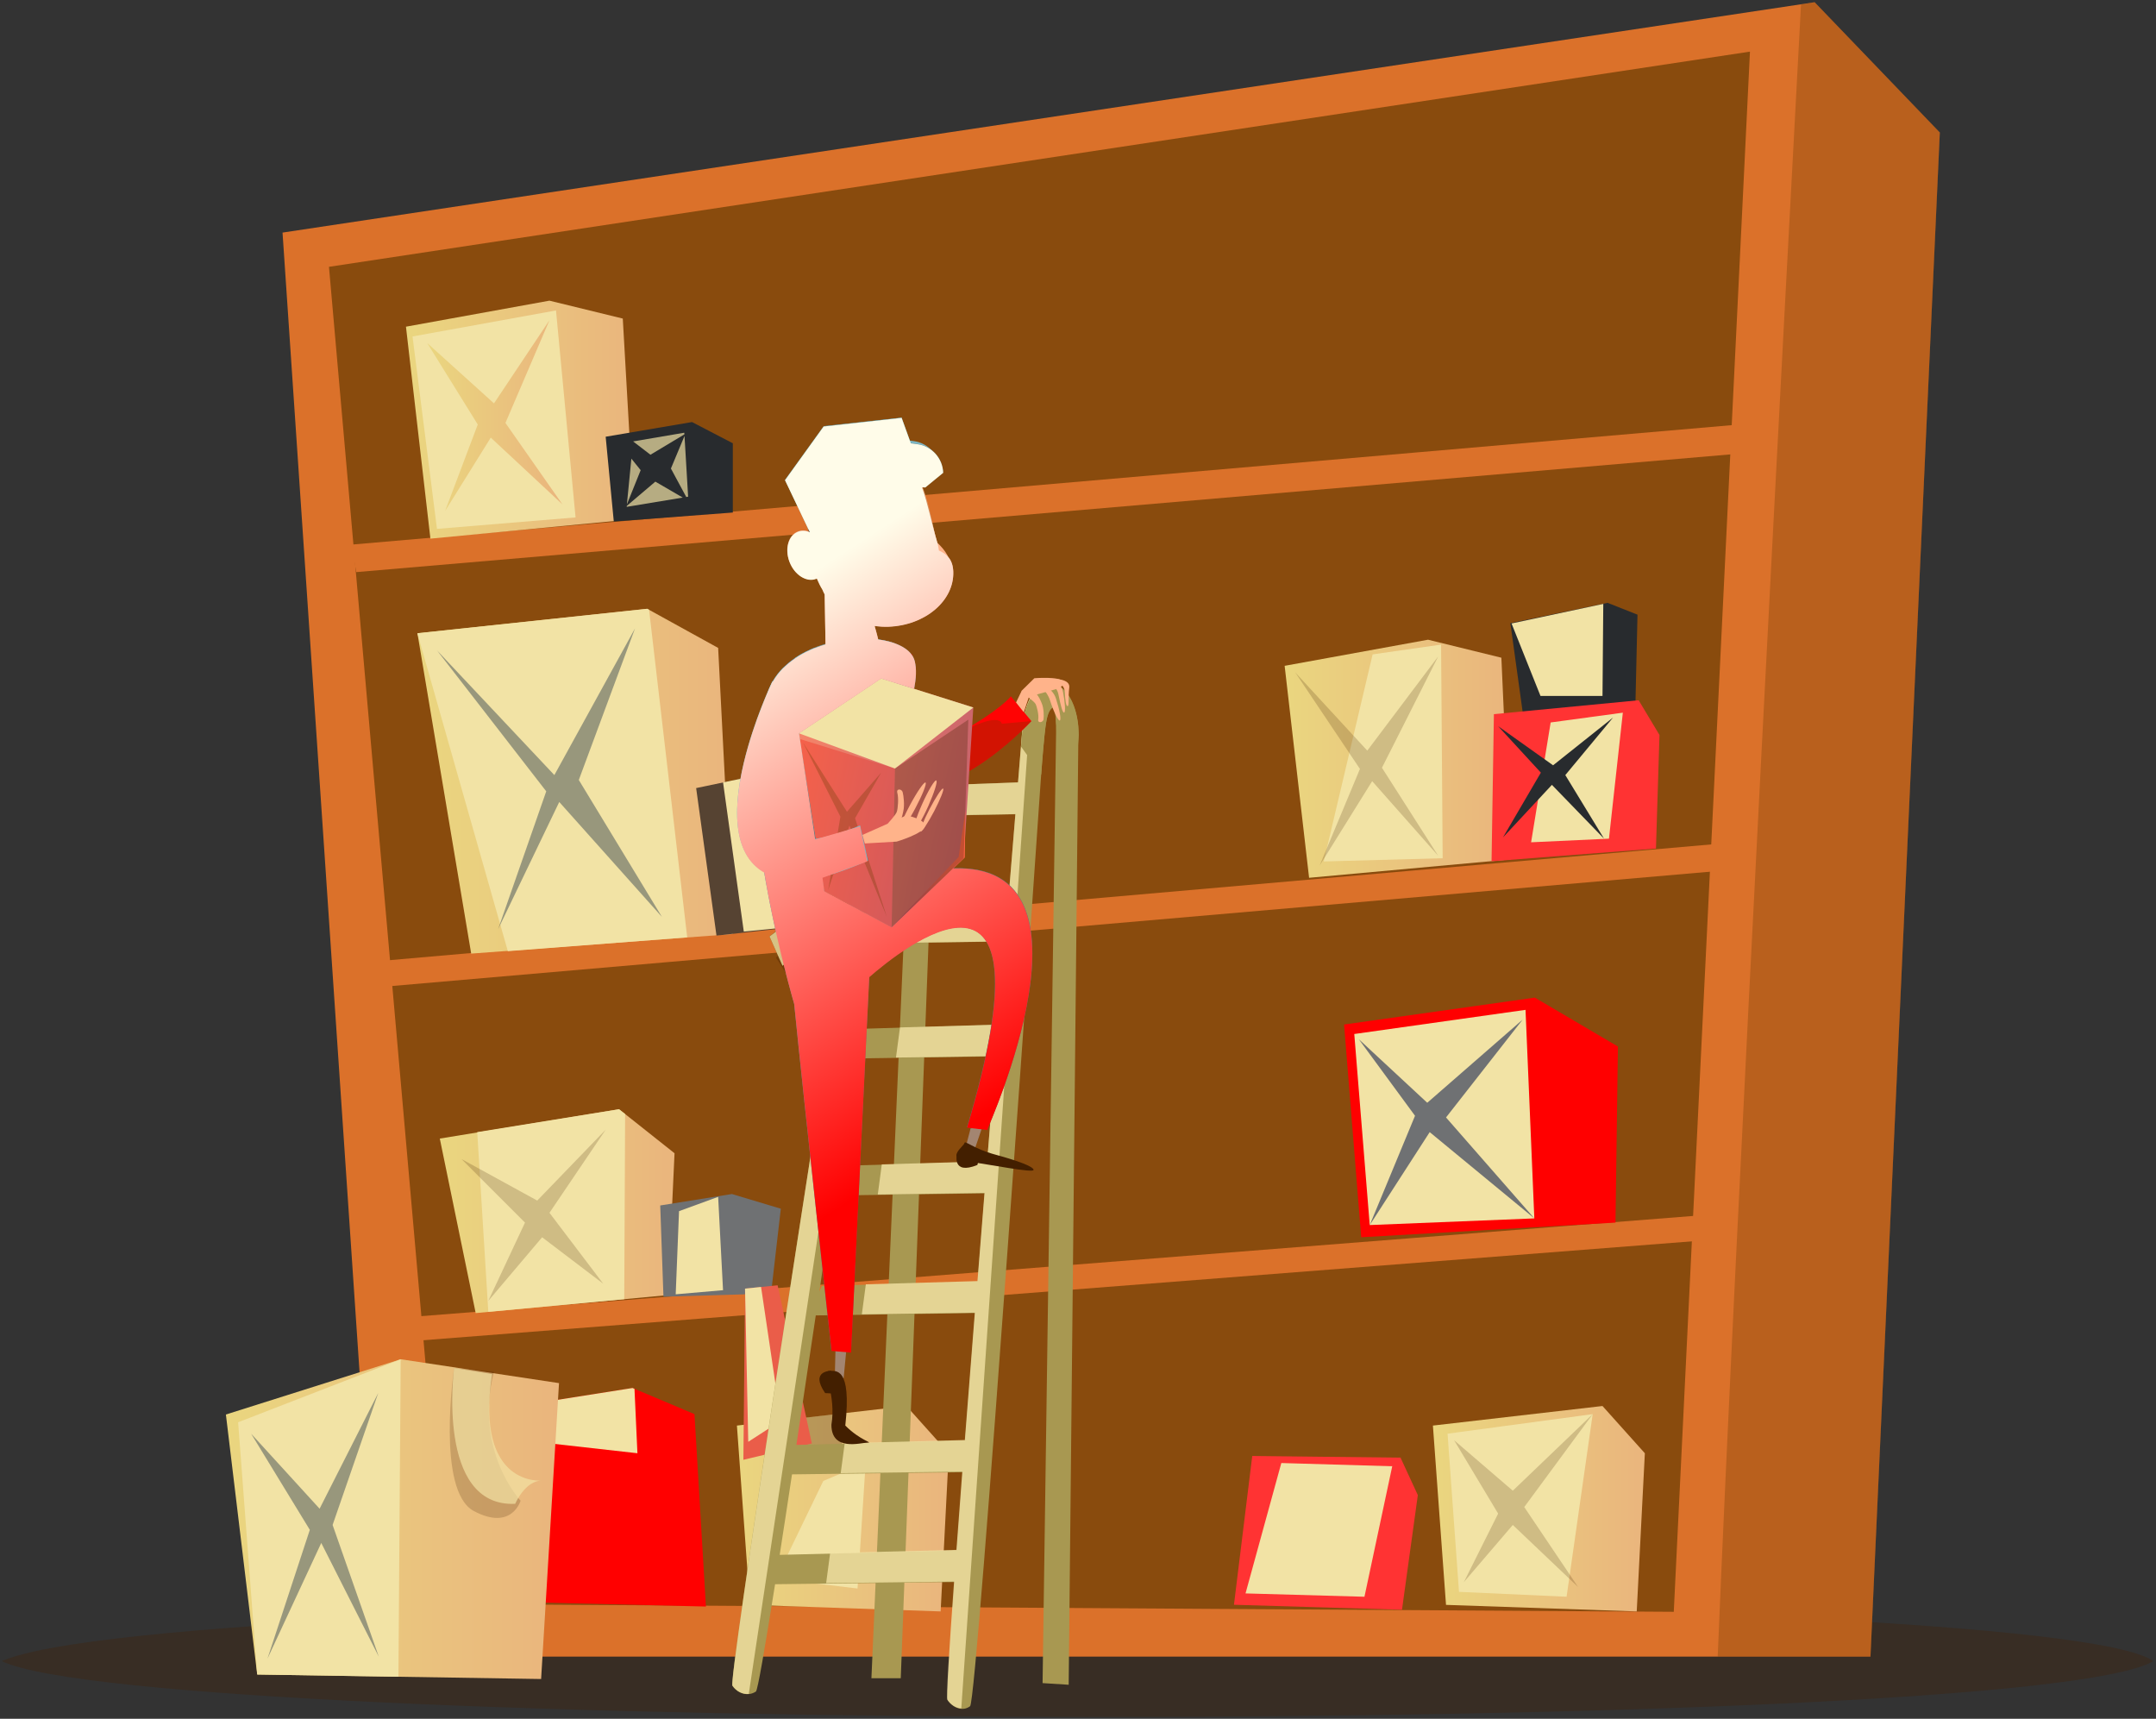 <svg width="276" height="220" viewBox="0 0 276 220" fill="none" xmlns="http://www.w3.org/2000/svg">
<rect x="0" y="0" width="276" height="220" fill="#333333" stroke="none"/>
<path opacity="0.3" d="M275.67 212.618C261.897 202.864 22.972 202.714 0.223 212.618C19.629 221.908 259.03 222.371 275.67 212.618Z" fill="#431F00"/>
<path d="M239.448 212.041L248.325 16.962L232.299 0.285L36.168 29.77L48.488 212.041H239.448Z" fill="#DB712A"/>
<path opacity="0.3" d="M219.891 212.04H239.46L248.337 16.961L232.311 0.297L230.558 0.56C228.943 30.508 222.157 156.976 219.891 212.04Z" fill="#673B00"/>
<path opacity="0.7" d="M42.113 34.152L57.188 205.317L214.268 206.306L224.021 6.607L42.113 34.152Z" fill="#673B00"/>
<path d="M49.992 168.771L221.834 155.236V158.479L50.581 171.826L49.992 168.771Z" fill="#DB712A"/>
<path d="M44.98 69.71L224.96 54.135V57.866L45.606 73.228L44.98 69.71Z" fill="#DB712A"/>
<path d="M46.895 123.16L220.313 107.973V111.453L47.483 126.44L46.895 123.16Z" fill="#DB712A"/>
<path d="M53.434 81.054L60.32 122.058L93.812 119.554L91.934 82.932L82.856 77.924L53.434 81.054Z" fill="url(#paint0_linear_1300_8422)"/>
<path d="M82.852 77.924L53.43 81.054L65.011 121.745L87.973 119.98L83.09 78.049L82.852 77.924Z" fill="#F2E3A5"/>
<path d="M89.117 100.873L91.721 119.754L113.532 117.362L113.945 99.208L108.111 96.904L89.117 100.873Z" fill="#564332"/>
<path d="M193.348 79.764L195.063 92.135L209.349 90.557L209.624 78.675L205.793 77.16L193.348 79.764Z" fill="#282B2E"/>
<path d="M60.896 168.071L56.301 145.735L79.251 141.979L86.35 147.613L85.511 165.767L60.896 168.071Z" fill="url(#paint1_linear_1300_8422)"/>
<path d="M79.248 141.979L61.094 144.908L62.509 167.908L79.912 166.293L80.025 142.592L79.248 141.979Z" fill="#F2E3A5"/>
<path d="M92.562 100.146L95.217 119.24L106.986 118.076L107.624 97.004L92.562 100.146Z" fill="#F2E3A5"/>
<path d="M84.519 154.297L84.933 165.978L98.705 165.565L99.957 154.71L93.697 152.832L84.519 154.297Z" fill="#6F7173"/>
<path d="M157.965 205.405L160.306 186.361L179.287 186.574L181.503 191.369L179.475 206.043L157.965 205.405Z" fill="#FF3333"/>
<path d="M64.075 205.005L62.41 180.59L80.978 177.66L88.903 181.003L90.368 205.631L64.075 205.005Z" fill="#FF0000"/>
<path d="M96.001 205.419L94.336 182.469L116.034 179.965L121.455 186.012L120.416 206.258L96.001 205.419Z" fill="url(#paint2_linear_1300_8422)"/>
<path d="M185.111 205.419L183.434 182.469L205.144 179.965L210.565 186.012L209.526 206.258L185.111 205.419Z" fill="url(#paint3_linear_1300_8422)"/>
<path opacity="0.3" d="M108.112 186.225L106.973 181.004L99.398 181.88L99.348 188.303L108.112 186.225Z" fill="#431F00"/>
<path d="M95.377 164.939L95.164 186.85L103.928 184.759L99.546 164.514L95.377 164.939Z" fill="#EA5D49"/>
<path d="M97.428 164.727L95.375 164.939L95.788 184.546L99.97 181.842L97.428 164.727Z" fill="#F2E3A5"/>
<path d="M86.926 155.023L86.5 165.666L92.56 165.14L91.934 153.195L86.926 155.023Z" fill="#F2E3A5"/>
<path d="M80.974 177.66L62.406 180.59L66.788 184.346L81.6 186.011L81.224 177.773L80.974 177.66Z" fill="#F2E3A5"/>
<path d="M99.348 202.075L105.395 189.555L110.816 187.264L109.777 203.327L99.348 202.075Z" fill="#F2E3A5"/>
<path d="M51.969 41.815L55.099 68.946L81.191 66.442L79.726 40.776L70.336 38.484L51.969 41.815Z" fill="url(#paint4_linear_1300_8422)"/>
<path d="M164.453 85.224L167.583 112.355L193.35 110.001L192.198 84.185L182.808 81.881L164.453 85.224Z" fill="url(#paint5_linear_1300_8422)"/>
<path d="M190.941 110.239L191.242 91.409L209.772 89.631L212.439 94.076L211.988 108.612L190.941 110.239Z" fill="#FF3333"/>
<path d="M205.244 77.297L205.144 89.079H197.206L193.5 79.801L205.244 77.297Z" fill="#F2E3A5"/>
<path d="M184.481 82.506L184.682 109.85L169.457 110.263L175.717 83.758L184.481 82.506Z" fill="#F2E3A5"/>
<path d="M198.508 92.473L196.004 107.81L205.97 107.347L207.748 91.221L198.508 92.473Z" fill="#F2E3A5"/>
<path d="M164.028 187.264L159.445 203.953L174.67 204.379L178.226 187.677L164.028 187.264Z" fill="#F2E3A5"/>
<path d="M185.309 183.508L186.773 203.753L200.546 204.379L203.889 181.004L185.309 183.508Z" fill="#F2E3A5"/>
<path d="M28.918 181.054L51.292 173.98L71.562 177.035L69.271 214.909L32.924 214.333L28.918 181.054Z" fill="url(#paint6_linear_1300_8422)"/>
<path opacity="0.2" d="M58.132 175.105C58.132 175.105 55.803 190.831 60.661 193.41C65.519 195.989 66.646 192.083 66.646 192.083C66.646 192.083 60.636 185.748 63.228 175.569L58.132 175.105Z" fill="#431F00"/>
<path d="M111.555 214.808L116.876 93.311L119.893 93.461L115.311 214.808H111.555Z" fill="#A89851"/>
<path d="M134.455 87.488C132.639 87.488 131.149 89.855 130.911 92.91C130.874 93.323 130.661 95.952 130.323 100.146L116.613 100.647C118.391 100.034 119.605 96.866 119.793 93.924C120.019 90.543 118.541 88.578 116.4 88.578C114.447 88.578 112.694 90.894 112.231 93.874C111.78 96.866 93.1 214.77 93.751 215.759C94.402 216.735 95.717 217.211 96.768 216.51C96.994 216.36 97.908 211.039 99.222 202.775L122.197 202.5C121.546 211.552 121.183 217.399 121.333 217.624C121.997 218.626 123.249 219.102 124.188 218.388C125.114 217.675 133.052 102.65 133.228 99.933C133.415 97.217 133.678 94.149 133.829 93.047C134.016 91.608 134.267 90.806 134.843 90.493C135.093 90.631 135.056 90.969 135.206 92.922C135.293 94.024 135.369 99.207 135.281 99.908C136.971 99.408 138.048 96.841 138.048 93.748C138.048 90.293 136.445 87.488 134.455 87.488ZM115.361 94.011C115.662 92.609 115.975 91.82 116.626 91.507C116.889 91.645 116.826 91.971 116.851 93.874C116.876 94.925 116.626 99.808 116.475 100.647L114.259 100.722C114.635 98.093 115.123 95.088 115.361 94.011ZM113.721 104.516L129.985 104.228C129.697 107.709 129.359 111.853 128.983 116.473L111.93 116.974C112.694 111.665 113.32 107.358 113.721 104.516ZM105.207 164.601L104.894 165.302C105.495 161.22 106.096 157.101 106.697 153.02L126.053 152.744C125.753 156.513 125.452 160.281 125.152 164.025L105.207 164.601ZM124.826 168.069C124.376 173.716 123.95 179.212 123.549 184.37L101.952 184.946C102.741 179.713 103.579 174.104 104.431 168.37L124.826 168.069ZM107.248 149.238C107.937 144.518 108.613 139.898 109.251 135.479L127.456 135.216C127.105 139.585 126.742 144.105 126.366 148.675L107.248 149.238ZM109.802 131.698C110.365 127.804 110.904 124.135 111.38 120.755L128.645 120.504C128.37 123.885 128.082 127.453 127.781 131.159L109.802 131.698ZM99.811 199.019C100.299 195.864 100.837 192.409 101.388 188.715L123.236 188.44C122.961 192.008 122.71 195.376 122.485 198.456L99.811 199.019Z" fill="#A89851"/>
<g opacity="0.8">
<path d="M112.043 109.424L109.251 112.879C103.892 146.985 93.262 215.02 93.763 215.759C94.239 216.46 95.04 216.898 95.854 216.823L112.043 109.424Z" fill="#F2E3A5"/>
<path d="M130.911 92.909C130.874 93.322 130.661 95.951 130.323 100.145L119.292 100.546L118.779 104.402L129.985 104.202C129.697 107.683 129.359 111.827 128.983 116.447L117.151 116.797L116.638 120.666L128.657 120.491C128.382 123.871 128.094 127.44 127.794 131.146L115.211 131.509L114.697 135.365L127.456 135.177C127.105 139.547 126.742 144.067 126.366 148.637L112.882 149.037L112.369 152.894L126.028 152.693C125.728 156.462 125.427 160.23 125.127 163.974L110.841 164.387L110.328 168.231L124.789 168.018C124.338 173.665 123.912 179.161 123.512 184.319L108.137 184.72L107.623 188.564L123.186 188.364C122.911 191.932 122.66 195.3 122.435 198.38L106.271 198.78L105.758 202.637L122.134 202.436C121.483 211.489 121.12 217.336 121.27 217.561C121.709 218.212 122.385 218.638 123.061 218.663L132.013 89.027C131.462 90.054 131.036 91.406 130.911 92.909Z" fill="#F2E3A5"/>
</g>
<path d="M138.098 94.036C138.098 93.685 138.073 93.347 138.048 93.009V92.946C137.747 89.954 136.232 87.5 134.467 87.5C132.652 87.5 131.162 89.866 130.924 92.921C130.911 93.159 130.824 94.086 130.711 95.563L133.29 99.156C133.465 96.652 133.703 94.036 133.841 93.046C134.029 91.607 134.279 90.805 134.855 90.492C135.106 90.63 135.068 90.968 135.218 92.921V92.946H135.206L133.465 215.433L136.808 215.645L138.035 95.363C138.073 94.837 138.098 94.386 138.098 94.036Z" fill="#A89851"/>
<path d="M116.838 83.758C116.838 83.758 110.603 99.421 122.285 94.1C128.107 90.883 129.409 89.13 129.409 89.13L132.038 92.297C132.038 92.297 119.28 106.107 112.744 98.42C106.86 90.745 110.879 83.32 110.879 83.32L116.838 83.758Z" fill="#FF0303"/>
<path opacity="0.3" d="M116.838 83.758C116.838 83.758 110.603 99.421 122.285 94.1C128.107 90.883 128.244 92.635 128.244 92.635L132.038 92.297C132.038 92.297 119.28 106.107 112.744 98.42C106.86 90.745 110.879 83.32 110.879 83.32L116.838 83.758Z" fill="#673B00"/>
<path d="M106.96 172.552L106.859 176.521L107.999 176.408L108.424 171.926L106.96 172.552Z" fill="#A38571"/>
<path d="M116.612 112.005C111.666 97.519 118.377 89.581 117.075 84.598C115.848 79.865 99.96 80.629 98.082 89.393C93.862 99.059 99.709 121.608 101.662 128.482C102.939 141.277 106.433 172.866 106.433 172.866L108.937 173.079L111.265 125.026C115.347 121.458 135.442 105.357 123.786 144.282L126.365 144.595C126.565 143.969 144.344 104.806 116.612 112.005Z" fill="url(#paint7_linear_1300_8422)"/>
<path d="M100.31 85.424C99.221 86.501 98.419 87.815 98.081 89.405C96.591 92.823 96.353 97.844 96.767 103.215C96.829 103.165 96.879 103.128 96.929 103.077C108.11 92.423 103.803 86.601 100.31 85.424Z" fill="#7EB7C4"/>
<path d="M107.588 92.322C111.819 90.294 113.535 89.505 113.535 89.505C113.535 89.505 115.413 85.661 114.486 82.318C111.193 81.154 105.547 81.667 101.766 84.221C101.778 84.259 101.778 84.296 101.791 84.334C101.791 84.334 107.425 88.716 107.588 92.322Z" fill="#7EB7C4"/>
<path opacity="0.3" d="M123.786 144.282L126.365 144.595C126.578 143.969 144.344 104.805 116.612 112.004C111.666 97.518 118.377 89.581 117.075 84.597C116.299 81.593 109.613 80.816 104.342 82.882V82.932C104.342 82.932 104.968 93.988 96.93 98.896C98.657 100.148 101.938 105.782 103.666 113.294C104.104 115.685 104.542 119.504 104.955 124.087C105.03 124.85 103.127 129.545 103.202 130.347C103.29 131.361 105.306 126.778 105.393 127.843C106.808 145.997 107.897 172.34 107.897 172.34L108.937 173.066L111.265 125.013C115.347 121.457 135.442 105.356 123.786 144.282Z" fill="#673B00"/>
<path d="M51.293 173.98L30.484 182.044L32.926 214.333L51.005 214.621L51.293 173.98Z" fill="#F2E3A5"/>
<path opacity="0.4" d="M32.148 183.508L39.661 195.816L34.239 212.305L41.126 197.493L48.487 212.042L42.578 195.19L48.425 178.287L40.913 193.111L32.148 183.508Z" fill="#12263F"/>
<path d="M108.211 182.468C109.05 174.855 106.959 175.481 106.12 175.481C105.281 175.481 107.059 178.611 106.433 182.367C106.433 185.823 110.189 184.659 111.028 184.659C111.867 184.659 110.189 184.446 108.211 182.468Z" fill="#431F00"/>
<path d="M106.42 175.457C106.42 175.457 103.615 175.395 105.631 178.312L106.846 178.374L106.42 175.457Z" fill="#431F00"/>
<path d="M122.499 147.725C122.499 147.725 121.823 150.442 125.115 149.114L125.441 147.937L122.499 147.725Z" fill="#431F00"/>
<path d="M124.25 144.431L123.699 146.547L124.726 147.249L125.74 144.281L124.25 144.431Z" fill="#A38571"/>
<path d="M132.312 149.752C132.362 149.339 130.272 148.563 127.454 147.799C124.562 147.023 123.523 145.908 123.461 146.309C123.41 146.722 120.956 148.262 123.849 148.663C126.753 149.051 132.25 150.165 132.312 149.752Z" fill="#431F00"/>
<path d="M105.693 83.183L105.492 72.152L110.813 76.885C110.813 76.885 111.802 79.051 112.591 82.594C110.813 87.715 105.693 83.183 105.693 83.183Z" fill="#FFB38A"/>
<path opacity="0.3" d="M112.588 82.593C111.799 79.05 110.81 76.884 110.81 76.884L108.356 74.705L105.589 74.905L105.539 74.993L105.614 79.375L109.796 85.034C110.898 84.997 111.949 84.408 112.588 82.593Z" fill="#673B00"/>
<path d="M105.544 70.173C104.906 68.507 103.378 67.543 102.151 68.007C100.912 68.483 100.423 70.223 101.062 71.888C101.7 73.553 103.228 74.517 104.455 74.054C105.707 73.578 106.183 71.838 105.544 70.173Z" fill="#E59673"/>
<path opacity="0.3" d="M105.906 70.237C105.38 68.859 104.003 68.121 102.826 68.572C101.649 69.022 101.123 70.5 101.649 71.864C102.175 73.229 103.552 73.98 104.729 73.53C105.906 73.091 106.432 71.614 105.906 70.237Z" fill="#673B00"/>
<path d="M120.179 70.436C120.142 70.098 120.079 69.76 119.979 69.422C118.527 64.564 117.913 58.091 113.669 58.254C101.737 55.486 103.577 65.265 103.765 70.323C103.828 72.239 104.391 73.992 105.28 75.431C106.332 78.311 109.75 80.352 113.731 80.202C118.452 80.026 122.158 76.871 122.032 73.153C121.97 71.65 121.269 70.924 120.179 70.436Z" fill="#E59673"/>
<path d="M119.942 69.422C118.903 65.516 118.314 59.043 114.396 58.993C103.14 55.951 104.467 64.89 104.429 69.485C104.417 71.225 104.868 72.841 105.656 74.18C106.533 76.835 109.701 78.838 113.507 78.888C118.014 78.951 121.695 76.259 121.72 72.878C121.733 71.513 121.094 70.512 119.942 69.422Z" fill="#FFB38A"/>
<path d="M105.542 66.492C105.542 66.492 105.692 71.112 105.855 71.813C106.005 72.514 104.916 73.541 104.916 73.541C104.916 73.541 103.426 67.832 103.113 66.179C102.812 64.539 105.542 66.492 105.542 66.492Z" fill="#4C3F32"/>
<path d="M103.614 68.008L110.3 60.909L118.013 60.708L115.409 53.459L105.442 54.548L100.484 61.434L103.614 68.008Z" fill="#7EB7C4"/>
<path d="M105.445 54.548L107.949 60.182L117.815 60.032L115.411 53.459L105.445 54.548Z" fill="#4A7C84"/>
<path d="M114.26 56.79C114.26 55.976 113.096 55.312 111.643 55.312C110.203 55.312 109.039 55.976 109.039 56.802C109.039 57.616 110.203 58.28 111.643 58.28C113.096 58.28 114.26 57.604 114.26 56.79Z" fill="#7EB7C4"/>
<path d="M118.014 62.01L120.305 60.132C120.242 58.267 118.84 56.714 116.999 56.464L115.722 56.289C114.157 56.076 112.555 56.326 111.115 57.002L110.864 57.115C109.6 57.716 108.548 58.693 107.86 59.895L103.402 67.632L103.765 67.945L110.915 61.585L118.014 62.01Z" fill="#7EB7C4"/>
<path d="M118.44 62.374L120.731 60.496C120.669 58.63 119.266 57.078 117.426 56.827L116.149 56.652C114.584 56.439 112.981 56.69 111.541 57.366L111.141 57.553C109.964 58.117 108.975 58.993 108.286 60.083L103.453 67.695L103.666 68.058C103.666 68.058 111.328 61.948 111.328 61.961L118.44 62.374Z" fill="#4A7C84"/>
<path d="M112.966 66.467C112.34 66.817 112.641 68.733 113.58 70.611C114.719 72.614 116.647 72.276 117.273 71.926C119.026 68.508 115.683 70.874 112.966 66.467Z" fill="#EA5D49"/>
<path d="M110.563 68.658C110.387 68.007 109.999 67.556 109.699 67.631C109.386 67.719 109.285 68.307 109.448 68.958C109.623 69.609 110.012 70.06 110.312 69.985C110.625 69.897 110.738 69.309 110.563 68.658Z" fill="#4C3F32"/>
<path d="M117.012 67.232C116.836 66.581 116.448 66.13 116.148 66.205C115.835 66.293 115.735 66.882 115.897 67.533C116.073 68.184 116.461 68.634 116.761 68.559C117.074 68.472 117.175 67.883 117.012 67.232Z" fill="#4C3F32"/>
<path d="M117.977 73.19C117.526 74.217 116.474 75.005 115.272 75.118C114.421 75.193 113.67 74.905 113.169 74.379L112.668 74.505C113.181 75.231 114.145 75.669 115.272 75.569C116.8 75.431 118.102 74.367 118.402 73.09L117.977 73.19Z" fill="#4C3F32"/>
<path d="M107.487 67.794C107.487 67.794 109.991 65.653 110.354 65.653C110.717 65.653 110.204 64.451 110.204 64.451C110.204 64.451 107.024 66.379 107.024 66.592C107.011 66.805 107.487 67.794 107.487 67.794Z" fill="#4C3F32"/>
<path d="M114.933 64.828C114.933 64.828 116.811 64.465 117.537 65.241C118.263 66.018 117.487 63.726 117.487 63.726C117.487 63.726 114.983 63.2 114.72 63.363C114.457 63.526 114.933 64.828 114.933 64.828Z" fill="#4C3F32"/>
<path d="M116.434 71.125C116.635 70.849 116.497 70.386 116.109 70.098C115.733 69.81 115.257 69.785 115.045 70.06C114.844 70.336 114.982 70.799 115.37 71.087C115.746 71.388 116.222 71.4 116.434 71.125Z" fill="#FFB38A"/>
<path d="M98.508 119.866L114.359 106.92L116.237 109.011L100.173 123.622L98.508 119.866Z" fill="#673B00"/>
<path opacity="0.3" d="M99.332 122.571L112.065 110.477L114.356 113.607L101.21 125.501L99.332 122.571Z" fill="#431F00"/>
<path d="M102.277 93.862L112.794 86.838L124.601 90.556L123.374 109.85L114.147 118.69L105.52 114.057L102.277 93.862Z" fill="url(#paint8_linear_1300_8422)"/>
<path d="M102.391 94.588L105.521 114.057L114.147 118.689L114.573 98.369L102.391 94.588Z" fill="url(#paint9_linear_1300_8422)"/>
<path opacity="0.3" d="M102.789 95.025L107.584 104.528L106.019 113.919L108.736 105.668L113.531 117.362L109.462 104.729L112.805 98.894L108.423 103.902L102.789 95.025Z" fill="#673B00"/>
<path d="M98.858 87.227C98.858 87.227 86.588 112.881 102.576 112.655C105.994 112.568 111.115 110.139 111.115 110.139L110.101 105.644C110.101 105.644 98.194 110.928 99.133 103.728C101.011 94.676 102.677 92.097 102.677 92.097C102.677 92.097 103.378 84.147 98.858 87.227Z" fill="#7EB7C4"/>
<path d="M114.145 118.689L122.721 109.687L123.585 103.777L123.51 109.762L114.145 118.689Z" fill="url(#paint10_linear_1300_8422)"/>
<path opacity="0.8" d="M103.929 115.686L104.342 119.867L100.173 123.623L98.508 119.867L103.929 115.686Z" fill="#F2E3A5"/>
<path d="M103.203 130.346L106.646 124.561L105.231 121.895L103.203 130.346Z" fill="#77A3BC"/>
<path opacity="0.7" d="M58.13 175.105C58.13 175.105 55.776 192.947 65.955 192.484C65.955 192.484 67.207 189.504 69.398 189.504C69.398 189.504 60.784 190.443 62.988 175.882L58.13 175.105Z" fill="#F2E3A5"/>
<path opacity="0.4" d="M55.941 83.245L69.927 101.287L63.767 118.928L71.592 102.651L84.738 117.363L74.096 99.834L81.295 80.428L70.966 99.208L55.941 83.245Z" fill="#12263F"/>
<path opacity="0.2" d="M59.07 148.35L67.209 156.488L62.513 166.504L69.4 158.366L77.225 164.313L70.339 155.236L77.538 144.594L68.774 153.671L59.07 148.35Z" fill="#431F00"/>
<path d="M71.176 39.736L73.68 66.229L55.939 67.694L52.809 43.067L71.176 39.736Z" fill="#F2E3A5"/>
<path d="M54.688 43.906L61.16 54.335L56.979 65.403L62.826 56.013L72.003 64.564L64.704 54.135L70.338 40.988L63.239 51.631L54.688 43.906Z" fill="url(#paint11_linear_1300_8422)"/>
<path opacity="0.2" d="M165.805 86.062L174.093 98.42L168.935 110.79L175.658 99.985L184.109 109.538L176.91 98.27L184.109 84.022L175.032 96.079L165.805 86.062Z" fill="#431F00"/>
<path opacity="0.2" d="M186.148 184.347L191.783 193.737L187.4 202.501L193.661 195.189L202.012 203.127L195.126 192.898L203.89 181.004L193.661 190.807L186.148 184.347Z" fill="#431F00"/>
<path d="M191.781 92.948L197.253 98.895L192.407 107.183L198.667 100.46L205.341 107.346L200.383 99.208L206.493 91.846L198.818 97.956L191.781 92.948Z" fill="#282B2E"/>
<path d="M78.574 66.755L77.535 55.9L88.591 54.022L93.812 56.738V65.603L78.574 66.755Z" fill="#282B2E"/>
<g opacity="0.7">
<path d="M87.852 63.614L88.09 63.576L87.627 55.801L85.887 59.97L87.852 63.614Z" fill="#F2E3A5"/>
<path d="M83.267 58.204L87.611 55.6L87.599 55.387L81.051 56.501L83.267 58.204Z" fill="#F2E3A5"/>
<path d="M82.015 60.182L80.826 58.705L80.25 64.565L82.015 60.182Z" fill="#F2E3A5"/>
<path d="M83.895 61.647L80.239 64.751L80.227 64.877L87.401 63.687L83.895 61.647Z" fill="#F2E3A5"/>
</g>
<path d="M174.254 158.366L172.062 131.134L196.477 127.691L207.119 133.952L206.806 156.488L174.254 158.366Z" fill="#FF0000"/>
<path d="M195.29 129.258L196.417 155.951L175.345 156.803L173.367 132.35L195.29 129.258Z" fill="#F2E3A5"/>
<path d="M173.945 133.014L181.144 142.817L175.348 156.802L183.023 144.908L196.419 155.951L185.113 143.03L194.917 130.51L182.71 141.152L173.945 133.014Z" fill="#6F7173"/>
<path opacity="0.3" d="M103.664 68.058L114.068 70.412C114.068 70.412 120.404 70.174 119.978 69.423C119.289 67.107 119.001 64.415 117.987 62.274C114.982 62.124 111.339 61.961 111.339 61.961L103.664 68.058Z" fill="#673B00"/>
<path d="M124.601 90.556L112.794 86.838L102.277 93.862L114.572 98.369L124.601 90.556Z" fill="#F2E3A5"/>
<path opacity="0.3" d="M114.57 98.37L114.145 118.69L123.372 109.851L123.96 92.109L114.57 98.37Z" fill="#431F00"/>
<path d="M122.008 111.165L114.146 118.69L105.519 114.058L105.294 112.355L111.028 110.264L110.089 105.782L104.355 107.447L102.402 94.589L102.289 93.875L112.806 86.851L117.025 88.178C117.276 86.838 117.363 85.649 117.101 84.61C116.712 83.107 114.847 82.168 112.43 81.855C112.28 81.229 112.117 80.641 111.967 80.128C112.543 80.203 113.132 80.253 113.733 80.228C118.453 80.052 122.159 76.897 122.034 73.179C121.983 71.689 121.282 70.95 120.193 70.462C120.155 70.124 120.093 69.786 119.993 69.448C119.304 67.157 118.803 64.515 118.027 62.374L118.453 62.399L120.744 60.521C120.681 58.655 119.279 57.103 117.439 56.852L116.6 56.74L115.423 53.484L105.457 54.586L100.499 61.472L103.478 67.72V67.733L103.528 67.808L103.641 68.046L103.654 68.033C103.654 68.058 103.654 68.083 103.654 68.108C103.165 67.908 102.64 67.87 102.164 68.058C100.924 68.534 100.436 70.274 101.074 71.939C101.713 73.605 103.241 74.569 104.468 74.105C104.505 74.093 104.53 74.068 104.568 74.055C104.781 74.556 105.006 75.044 105.281 75.483C105.356 75.695 105.469 75.883 105.569 76.084L105.682 82.481C102.89 83.308 100.311 84.86 98.946 87.239C98.909 87.264 98.883 87.264 98.858 87.289C98.858 87.289 89.468 106.946 97.832 111.691C99.021 118.778 100.761 125.351 101.675 128.531C102.953 141.327 106.446 172.916 106.446 172.916L108.95 173.129L111.279 125.076C115.36 121.507 135.455 105.406 123.799 144.332L126.378 144.645C126.553 144.019 141.791 110.402 122.008 111.165Z" fill="url(#paint12_linear_1300_8422)"/>
<path d="M110.402 106.871L116.036 104.367C116.036 104.367 118.541 104.843 118.39 105.769C118.24 106.696 114.784 107.723 114.784 107.723L110.715 107.961L110.402 106.871Z" fill="#FFB38A"/>
<path d="M130.91 89.391L134.766 88.327C134.766 88.327 136.544 87.914 136.068 87.225C135.592 86.549 132.412 86.812 132.412 86.812L130.797 88.402L130.91 89.391Z" fill="#FFB38A"/>
<path d="M118.476 100.16C118.288 100.059 117.374 101.387 116.448 103.127C115.521 104.867 114.92 106.37 115.121 106.47C115.308 106.57 116.222 105.243 117.149 103.503C118.075 101.762 118.676 100.272 118.476 100.16Z" fill="#FFB38A"/>
<path d="M119.852 99.897C119.652 99.809 118.851 101.136 118.075 102.864C117.298 104.592 116.835 106.069 117.048 106.157C117.248 106.244 118.05 104.917 118.826 103.19C119.59 101.462 120.065 99.997 119.852 99.897Z" fill="#FFB38A"/>
<path d="M120.733 100.936C120.571 100.849 119.807 102.026 119.006 103.54C118.217 105.068 117.691 106.37 117.854 106.445C118.004 106.52 118.78 105.356 119.582 103.841C120.37 102.313 120.896 101.011 120.733 100.936Z" fill="#FFB38A"/>
<path d="M113.656 105.406C113.656 105.406 114.67 104.316 114.808 103.903C114.946 103.49 115.059 102.175 114.871 101.487C114.708 100.898 115.447 100.948 115.559 101.412C115.672 101.862 115.822 103.027 115.634 103.841C115.522 104.354 115.397 105.005 114.983 105.606C114.583 106.194 113.656 105.406 113.656 105.406Z" fill="#FFB38A"/>
<path d="M136.671 90.381C136.884 90.369 136.721 89.267 136.884 88.002C137.022 86.888 135.006 86.888 134.781 86.901C134.568 86.913 136.22 87.364 136.296 88.478C136.371 89.593 136.446 90.394 136.671 90.381Z" fill="#FFB38A"/>
<path d="M136.221 91.207C136.434 91.169 136.333 89.817 136.071 88.515C135.808 87.201 134.468 87.451 134.243 87.501C134.017 87.539 135.232 87.576 135.495 88.878C135.758 90.18 136.008 91.245 136.221 91.207Z" fill="#FFB38A"/>
<path d="M135.667 92.222C135.88 92.147 135.655 90.895 135.179 89.417C134.703 87.94 133.276 87.665 133.075 87.74C132.875 87.815 133.952 88.19 134.428 89.68C134.903 91.145 135.467 92.285 135.667 92.222Z" fill="#FFB38A"/>
<path d="M131.27 88.979C131.27 88.979 132.384 89.768 132.559 90.093C132.734 90.419 133.01 91.495 132.91 92.096C132.822 92.61 133.536 92.472 133.586 92.084C133.636 91.696 133.636 90.707 133.373 90.055C133.198 89.642 132.997 89.104 132.534 88.666C132.046 88.215 131.27 88.979 131.27 88.979Z" fill="#FFB38A"/>
<path d="M131.059 91.169L131.736 89.141L130.797 88.402L130.07 89.917L131.059 91.169Z" fill="#FFB38A"/>
<defs>
<linearGradient id="paint0_linear_1300_8422" x1="53.431" y1="99.987" x2="93.809" y2="99.987" gradientUnits="userSpaceOnUse">
<stop stop-color="#EAD67F"/>
<stop offset="0.995" stop-color="#EAB57D"/>
</linearGradient>
<linearGradient id="paint1_linear_1300_8422" x1="56.301" y1="155.025" x2="86.35" y2="155.025" gradientUnits="userSpaceOnUse">
<stop stop-color="#EAD67F"/>
<stop offset="0.995" stop-color="#EAB57D"/>
</linearGradient>
<linearGradient id="paint2_linear_1300_8422" x1="94.33" y1="193.107" x2="121.456" y2="193.107" gradientUnits="userSpaceOnUse">
<stop stop-color="#EAD67F"/>
<stop offset="0.995" stop-color="#EAB57D"/>
</linearGradient>
<linearGradient id="paint3_linear_1300_8422" x1="183.436" y1="193.107" x2="210.563" y2="193.107" gradientUnits="userSpaceOnUse">
<stop stop-color="#EAD67F"/>
<stop offset="0.995" stop-color="#EAB57D"/>
</linearGradient>
<linearGradient id="paint4_linear_1300_8422" x1="51.971" y1="53.714" x2="81.185" y2="53.714" gradientUnits="userSpaceOnUse">
<stop stop-color="#EAD67F"/>
<stop offset="0.995" stop-color="#EAB57D"/>
</linearGradient>
<linearGradient id="paint5_linear_1300_8422" x1="164.447" y1="97.118" x2="193.348" y2="97.118" gradientUnits="userSpaceOnUse">
<stop stop-color="#EAD67F"/>
<stop offset="0.995" stop-color="#EAB57D"/>
</linearGradient>
<linearGradient id="paint6_linear_1300_8422" x1="28.912" y1="194.444" x2="71.568" y2="194.444" gradientUnits="userSpaceOnUse">
<stop stop-color="#EAD67F"/>
<stop offset="0.995" stop-color="#EAB57D"/>
</linearGradient>
<linearGradient id="paint7_linear_1300_8422" x1="133.047" y1="176.402" x2="99.242" y2="100.654" gradientUnits="userSpaceOnUse">
<stop stop-color="#597B84"/>
<stop offset="1" stop-color="#599ABF"/>
</linearGradient>
<linearGradient id="paint8_linear_1300_8422" x1="136.766" y1="107.565" x2="95.764" y2="99.114" gradientUnits="userSpaceOnUse">
<stop stop-color="#AF506D"/>
<stop offset="0.995" stop-color="#FF8C68"/>
</linearGradient>
<linearGradient id="paint9_linear_1300_8422" x1="135.792" y1="112.307" x2="94.786" y2="103.855" gradientUnits="userSpaceOnUse">
<stop stop-color="#AF506D"/>
<stop offset="0.995" stop-color="#FF6445"/>
</linearGradient>
<linearGradient id="paint10_linear_1300_8422" x1="114.149" y1="111.234" x2="123.584" y2="111.234" gradientUnits="userSpaceOnUse">
<stop stop-color="#AF506D"/>
<stop offset="0.995" stop-color="#FF6445"/>
</linearGradient>
<linearGradient id="paint11_linear_1300_8422" x1="54.687" y1="53.191" x2="72.006" y2="53.191" gradientUnits="userSpaceOnUse">
<stop stop-color="#EAD67F"/>
<stop offset="0.995" stop-color="#EAB57D"/>
</linearGradient>
<linearGradient id="paint12_linear_1300_8422" x1="91.147" y1="81.602" x2="129.333" y2="140.447" gradientUnits="userSpaceOnUse">
<stop stop-color="#FFFCE9"/>
<stop offset="1" stop-color="#FF0000"/>
</linearGradient>
</defs>
</svg>
